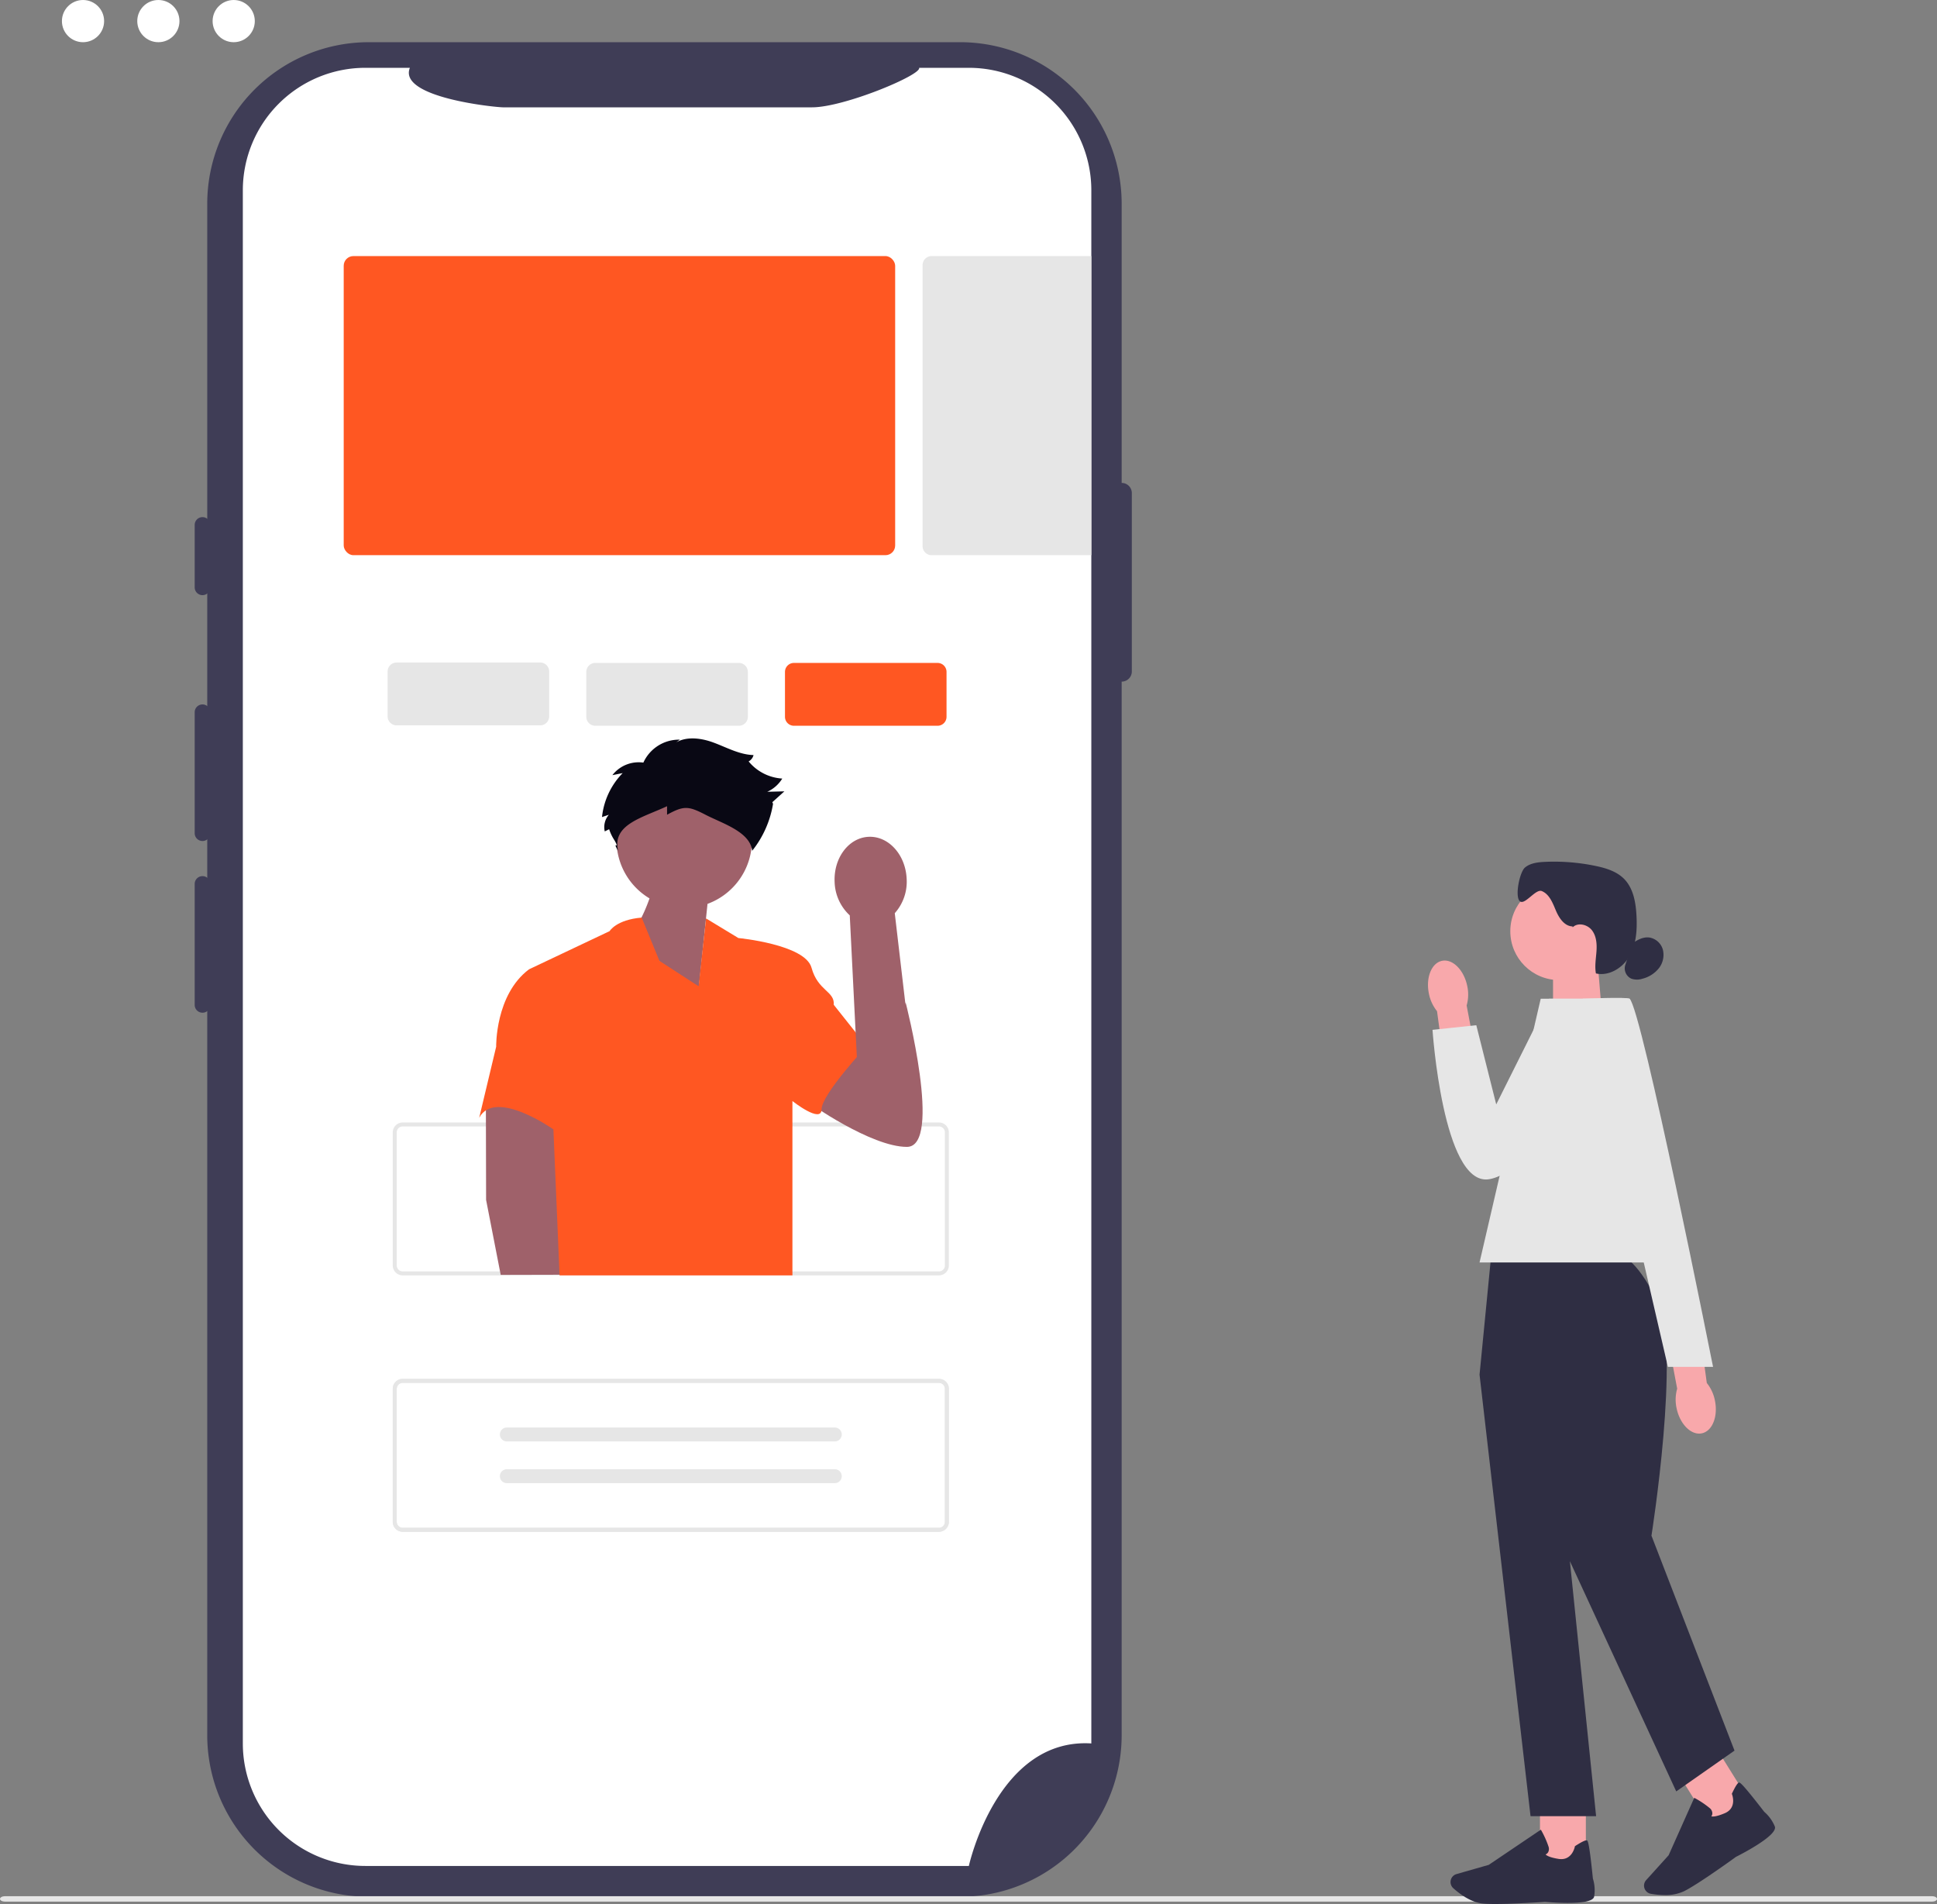 <svg xmlns="http://www.w3.org/2000/svg" width="800.088" height="786.327" viewBox="0 0 800.088 786.327" xmlns:xlink="http://www.w3.org/1999/xlink" role="img" artist="Katerina Limpitsouni" source="https://undraw.co/"><rect x="0" y="0" width="800.088" height="786.327" fill="#808080" stroke="none"/><g transform="translate(-588.791 -66.37)"><circle cx="8.714" cy="8.714" r="8.714" transform="translate(614.369 66.37)" fill="#fff"/><circle cx="8.714" cy="8.714" r="8.714" transform="translate(645.49 66.37)" fill="#fff"/><circle cx="8.714" cy="8.714" r="8.714" transform="translate(676.611 66.37)" fill="#fff"/><path d="M457.139,182.011h0V66.725A66.724,66.724,0,0,0,390.415,0H146.159A66.725,66.725,0,0,0,79.433,66.723V699.2a66.724,66.724,0,0,0,66.725,66.724H390.411A66.724,66.724,0,0,0,457.136,699.2V264.075h0a4.2,4.2,0,0,0,4.2-4.2l0-73.658A4.2,4.2,0,0,0,457.139,182.011Z" transform="translate(594.961 83.798)" fill="#3f3d56"/><path d="M443.55,60.414V701.822c-38.995-2.4-50.588,50.6-50.588,50.6H143.694a50.614,50.614,0,0,1-50.622-50.6V60.414a50.613,50.613,0,0,1,50.62-50.6h18.383c-5.006,12.311,35.4,16.316,38.494,16.32H328.23c13.29-.017,45.353-13.451,44.186-16.32h20.535a50.607,50.607,0,0,1,50.6,50.588v.01h0Z" transform="translate(596.021 84.561)" fill="#fff"/><path d="M376.143,477.128H154.64a4.106,4.106,0,0,1-4.1-4.1V418.082a4.107,4.107,0,0,1,4.1-4.1h221.5a4.107,4.107,0,0,1,4.1,4.1v54.945A4.107,4.107,0,0,1,376.143,477.128ZM154.64,415.62a2.464,2.464,0,0,0-2.461,2.461v54.945a2.464,2.464,0,0,0,2.461,2.461h221.5a2.463,2.463,0,0,0,2.461-2.461V418.082a2.464,2.464,0,0,0-2.461-2.461Z" transform="translate(600.485 115.956)" fill="#e6e6e6"/><g transform="translate(748.901 339.982)"><path d="M3.707,0H63.024a3.707,3.707,0,0,1,3.707,3.707V22.244a3.707,3.707,0,0,1-3.707,3.707H3.707A3.707,3.707,0,0,1,0,22.244V3.707A3.707,3.707,0,0,1,3.707,0Z" transform="translate(82.065 0.169)" fill="#e6e6e6"/><path d="M3.707,0H63.024a3.707,3.707,0,0,1,3.707,3.707V22.244a3.707,3.707,0,0,1-3.707,3.707H3.707A3.707,3.707,0,0,1,0,22.244V3.707A3.707,3.707,0,0,1,3.707,0Z" transform="translate(164.129 0.169)" fill="#FF5722"/><path d="M3.707,0H63.024a3.707,3.707,0,0,1,3.707,3.707V22.244a3.707,3.707,0,0,1-3.707,3.707H3.707A3.707,3.707,0,0,1,0,22.244V3.707A3.707,3.707,0,0,1,3.707,0Z" fill="#e6e6e6"/></g><path d="M376.143,575.387H154.64a4.106,4.106,0,0,1-4.1-4.1V516.341a4.107,4.107,0,0,1,4.1-4.1h221.5a4.107,4.107,0,0,1,4.1,4.1v54.945a4.107,4.107,0,0,1-4.1,4.1Zm-221.5-61.507a2.464,2.464,0,0,0-2.461,2.461v54.945a2.464,2.464,0,0,0,2.461,2.461h221.5a2.464,2.464,0,0,0,2.461-2.461V516.341a2.464,2.464,0,0,0-2.461-2.461Z" transform="translate(600.485 123.589)" fill="#e6e6e6"/><path d="M798,712.736H2.089c-1.154,0-2.089-.5-2.089-1.126s.935-1.126,2.089-1.126H798c1.153,0,2.089.5,2.089,1.126S799.153,712.736,798,712.736Z" transform="translate(588.791 138.988)" fill="#e6e6e6"/><path d="M376.143,575.387H154.64a4.106,4.106,0,0,1-4.1-4.1V516.341a4.107,4.107,0,0,1,4.1-4.1h221.5a4.107,4.107,0,0,1,4.1,4.1v54.945a4.107,4.107,0,0,1-4.1,4.1Zm-221.5-61.507a2.464,2.464,0,0,0-2.461,2.461v54.945a2.464,2.464,0,0,0,2.461,2.461h221.5a2.464,2.464,0,0,0,2.461-2.461V516.341a2.464,2.464,0,0,0-2.461-2.461Z" transform="translate(600.485 123.589)" fill="#e6e6e6"/><path d="M194.466,530.879a2.871,2.871,0,0,0,0,5.743H329.828a2.872,2.872,0,0,0,.22-5.74l-.126,0H194.466Z" transform="translate(603.674 125.037)" fill="#e6e6e6"/><path d="M194.466,546.865a2.871,2.871,0,0,0,0,5.743H329.828a2.872,2.872,0,0,0,.22-5.74l-.126,0H194.466Z" transform="translate(603.674 126.278)" fill="#e6e6e6"/><g transform="translate(669.207 279.931)"><path d="M77.842,182a3.226,3.226,0,0,0-3.223,3.223V211a3.223,3.223,0,0,0,6.446,0V185.219A3.226,3.226,0,0,0,77.842,182Z" transform="translate(-74.619 -181.995)" fill="#3f3d56"/><path d="M77.842,253.777A3.226,3.226,0,0,0,74.619,257v49.96a3.223,3.223,0,0,0,6.446,0V257A3.226,3.226,0,0,0,77.842,253.777Z" transform="translate(-74.619 -176.419)" fill="#3f3d56"/><path d="M77.842,319.576a3.226,3.226,0,0,0-3.223,3.223v49.96a3.223,3.223,0,0,0,6.446,0V322.8A3.226,3.226,0,0,0,77.842,319.576Z" transform="translate(-74.619 -171.308)" fill="#3f3d56"/></g><g transform="translate(786.731 371.322)"><path d="M195.475,245.165a27.965,27.965,0,1,1,37.546,24.967l-3.738,35.941-28.6-21.659a69.429,69.429,0,0,0,8.386-16.543,27.935,27.935,0,0,1-13.6-22.706Z" transform="translate(-138.721 -201.798)" fill="#9f616a"/><path d="M41.431,493.6l8.224-27.277S65.074,526,50.188,526,9.47,507.612,9.47,507.612l19.773-24.063L41.431,493.6Z" transform="translate(126.477 -357.304)" fill="#9f616a"/><path d="M372.926,572.6l.095,41.288,6.035,30.954,36.5-.087L400.6,574.917Z" transform="translate(-370.175 -423.295)" fill="#9f616a"/><path d="M164.159,374.264l13.354,8.1s27.583,2.627,30.21,12.259,9.632,9.632,9.194,15.324l13.573,17.075s-18.608,19.921-18.608,26.051-12.04-3.389-12.04-3.389v72H103.66l-2.549-60.289s-24.081-17.075-30.648-4.816l7.005-29.335s-.438-21.454,13.573-31.962l33.275-15.762s2.751-4.729,13.259-5.6l7.319,17.864,16.2,10.508,3.065-28.021Z" transform="translate(-70.463 -299.92)" fill="#FF5722"/><path d="M186.979,206.7c-10.149,4.753-22.778,7.5-20.217,18.407-2.76-4.691,1.148.178-1.612-4.513a18.737,18.737,0,0,1-2.092-4.388l-1.807.9a7.848,7.848,0,0,1,1.69-6.884l-2.824.959a30.425,30.425,0,0,1,8.537-18.157l-4.25.843a13.731,13.731,0,0,1,13.85-4.98l-1.54,1.008a16.168,16.168,0,0,1,15.557-10.68l-3.3,2.468c4.336-4.05,11.258-3.406,16.842-1.4s10.96,5.136,16.892,5.292a4.113,4.113,0,0,1-3.312,3.069l1.209-.54a19.494,19.494,0,0,0,13.97,7.178,14,14,0,0,1-6.184,5.453l7.057-.174-4.98,4.485.3.652a41.892,41.892,0,0,1-8.612,19.41c-.9-7.871-12.256-11.251-19.295-14.887s-8.927-3.818-15.869,0V206.7Z" transform="translate(-109.394 -178.697)" fill="#090814"/><path d="M24.412,318.329,27.792,385.9l23.42,1.618L43,317.439a19.537,19.537,0,0,0,4.906-14.285c-.476-9.926-7.52-17.653-15.735-17.26s-14.488,8.759-14.013,18.685a19.537,19.537,0,0,0,6.249,13.75Z" transform="translate(128.648 -245.254)" fill="#9f616a"/></g><rect width="227.782" height="123.524" rx="4" transform="translate(730.762 172.127)" fill="#FF5722"/><path d="M3.707,0H69.695V123.524H3.707A3.707,3.707,0,0,1,0,119.816V3.707A3.707,3.707,0,0,1,3.707,0Z" transform="translate(969.876 172.127)" fill="#e6e6e6"/><g transform="translate(1178.629 422.221)"><path d="M276.212,102.967l-20.232,6.65V80.5h18.359Z" transform="translate(-204.326 -39.658)" fill="#f8a8ab"/><circle cx="20.159" cy="20.159" r="20.159" transform="translate(34 8.585)" fill="#f8a8ab"/><path d="M262.485,62.107c-3.375-.1-5.592-3.511-6.9-6.623s-2.66-6.687-5.791-7.971c-2.561-1.05-7.076,6.053-9.093,4.162-2.108-1.973-.054-12.1,2.181-13.916s5.293-2.172,8.171-2.307a83.728,83.728,0,0,1,20.974,1.683c4.262.887,8.641,2.226,11.717,5.3,3.891,3.909,4.886,9.8,5.167,15.31.29,5.637-.036,11.536-2.778,16.468s-8.478,8.569-13.979,7.311c-.552-2.986.009-6.053.226-9.093s-.009-6.307-1.864-8.722-5.809-3.375-7.962-1.231" transform="translate(-202.788 -35.362)" fill="#2f2e43"/><path d="M291.939,72.382c2.018-1.475,4.434-2.714,6.913-2.407a6.974,6.974,0,0,1,5.637,5.148,8.953,8.953,0,0,1-1.746,7.628A12.637,12.637,0,0,1,296.011,87a7.1,7.1,0,0,1-4.606-.036,4.689,4.689,0,0,1-2.434-5.773" transform="translate(-207.441 -38.652)" fill="#2f2e43"/><rect width="18.947" height="26.882" transform="translate(46.26 387.324)" fill="#f8a8ab"/><path d="M227.675,507.891c-1.991,0-3.764-.045-5.1-.172-5.031-.461-9.835-4.18-12.251-6.352a3.43,3.43,0,0,1-.869-3.873h0a3.4,3.4,0,0,1,2.217-1.964l13.3-3.8L246.5,477.2l.244.434a38.375,38.375,0,0,1,2.914,6.542,2.911,2.911,0,0,1-.208,2.425,2.315,2.315,0,0,1-1,.832c.389.407,1.611,1.24,5.375,1.837,5.492.869,6.65-4.823,6.7-5.058l.036-.19.163-.109c2.615-1.683,4.226-2.452,4.777-2.289.344.1.923.281,2.488,15.78a15.933,15.933,0,0,1,.507,7.465c-.805,3.71-17.02,2.434-20.268,2.144-.09.009-12.233.878-20.548.878h-.009Z" transform="translate(-199.873 -77.416)" fill="#2f2e43"/><rect width="18.947" height="26.882" transform="translate(103.082 376.212) rotate(-31.95)" fill="#f8a8ab"/><path d="M306.08,502.16a33.934,33.934,0,0,1-5.727-.525,3.443,3.443,0,0,1-2.787-2.823h0a3.4,3.4,0,0,1,.841-2.841l9.274-10.261,10.586-23.724.434.235a38.384,38.384,0,0,1,5.936,4.008,2.883,2.883,0,0,1,1.1,2.172,2.29,2.29,0,0,1-.407,1.24c.543.145,2.018.2,5.528-1.285,5.121-2.163,3.094-7.61,3-7.836l-.072-.181.081-.172c1.33-2.814,2.28-4.316,2.841-4.47.353-.1.932-.253,10.46,12.079a15.874,15.874,0,0,1,4.379,6.062c1.276,3.574-13.156,11.075-16.061,12.541-.09.072-15.192,11.048-21.4,14.169a18.072,18.072,0,0,1-8.026,1.62h0Z" transform="translate(-208.281 -75.368)" fill="#2f2e43"/><path d="M280.293,214.98h-53.05l-4.814,49.349,21.064,182.339h27.081L259.745,341.356l43.929,95.078,24.068-16.848-34.3-88.763s12.251-77.326,2.624-96.589-15.771-19.255-15.771-19.255h0Z" transform="translate(-201.133 -52.458)" fill="#2f2e43"/><path d="M306.678,206.842H222.43L247.7,97.92H284.41Z" transform="translate(-201.133 -41.316)" fill="#e6e6e6"/><path d="M199.261,94.118c-1.348-6.623,1.122-12.677,5.5-13.518s9.021,3.855,10.36,10.478a16.439,16.439,0,0,1-.262,7.98l5.329,28.149-13.771,2.181-3.791-27.977a16.63,16.63,0,0,1-3.366-7.293Z" transform="translate(-198.893 -39.658)" fill="#f8a8ab"/><path d="M281.47,97.919H249.1l-21.824,43.648-8.234-32.709-18.087,1.918s4.28,63.907,22.982,61.745,62.324-59.736,57.528-74.611h.009Z" transform="translate(-199.089 -41.315)" fill="#e6e6e6"/><path d="M327.688,277.66c1.348,6.623-1.122,12.677-5.5,13.518s-9.021-3.855-10.36-10.478a16.439,16.439,0,0,1,.262-7.981l-5.329-28.149,13.771-2.181,3.791,27.977a16.63,16.63,0,0,1,3.366,7.293Z" transform="translate(-209.16 -55.067)" fill="#f8a8ab"/><path d="M269.54,97.884s18.395-.778,19.354,0c5.022,4.1,34.474,152.046,34.474,152.046H304.71L269.54,97.884Z" transform="translate(-205.617 -41.28)" fill="#e6e6e6"/></g></g></svg>